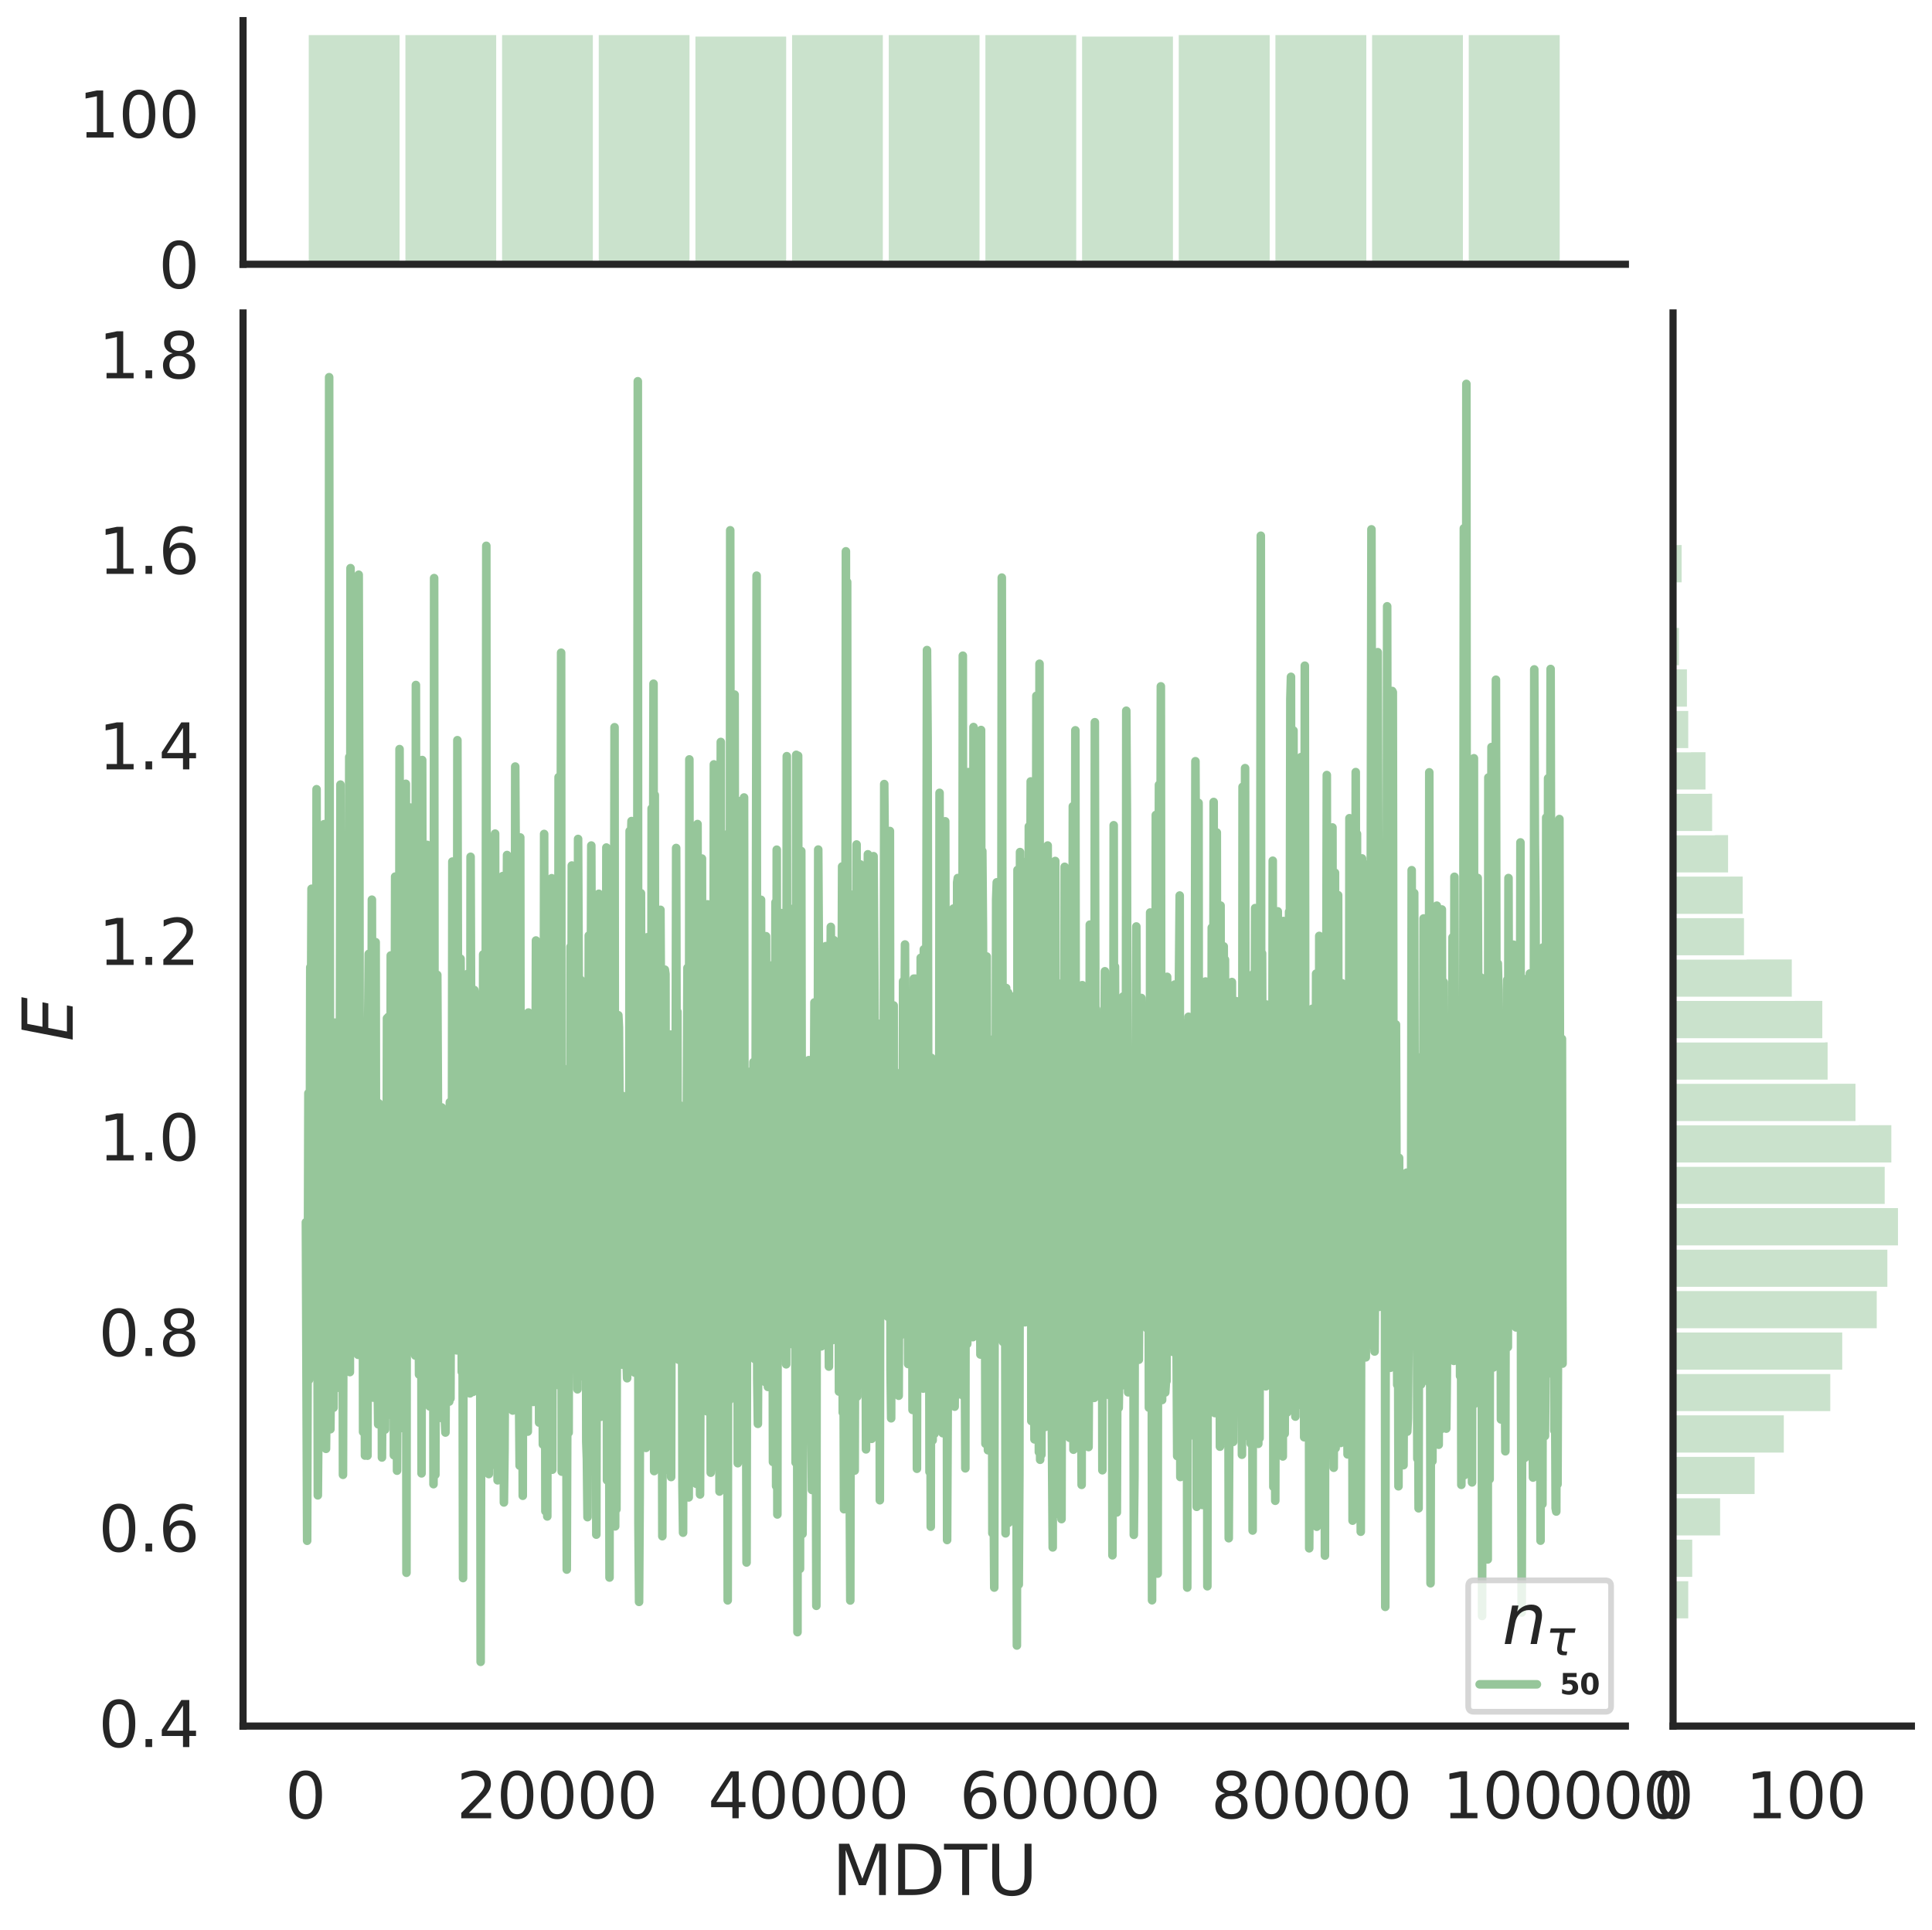 <?xml version="1.0" encoding="utf-8" standalone="no"?>
<!DOCTYPE svg PUBLIC "-//W3C//DTD SVG 1.1//EN"
  "http://www.w3.org/Graphics/SVG/1.1/DTD/svg11.dtd">
<svg height="674.159pt" version="1.1" viewBox="0 0 674.984 674.159" width="674.984pt" xmlns="http://www.w3.org/2000/svg" xmlns:xlink="http://www.w3.org/1999/xlink">
 <defs>
  <style type="text/css">*{stroke-linecap:butt;stroke-linejoin:round;}</style>
 </defs>
 <g id="figure_1">
  <g id="patch_1">
   <path d="M 0 674.159 
L 674.984 674.159 
L 674.984 0 
L 0 0 
z
" style="fill:#ffffff;"/>
  </g>
  <g id="axes_1">
   <g id="patch_2">
    <path d="M 84.914 602.94 
L 567.864 602.94 
L 567.864 109.327 
L 84.914 109.327 
z
" style="fill:none;"/>
   </g>
   <g id="matplotlib.axis_1">
    <g id="xtick_1">
     <g id="text_1">
      <!-- 0 -->
      <g style="fill:#262626;" transform="translate(99.648 635.157)scale(0.22 -0.22)">
       <defs>
        <path d="M 2034 4250 
Q 1547 4250 1301 3770 
Q 1056 3291 1056 2328 
Q 1056 1369 1301 889 
Q 1547 409 2034 409 
Q 2525 409 2770 889 
Q 3016 1369 3016 2328 
Q 3016 3291 2770 3770 
Q 2525 4250 2034 4250 
z
M 2034 4750 
Q 2819 4750 3233 4129 
Q 3647 3509 3647 2328 
Q 3647 1150 3233 529 
Q 2819 -91 2034 -91 
Q 1250 -91 836 529 
Q 422 1150 422 2328 
Q 422 3509 836 4129 
Q 1250 4750 2034 4750 
z
" id="DejaVuSans-30" transform="scale(0.016)"/>
       </defs>
       <use xlink:href="#DejaVuSans-30"/>
      </g>
     </g>
    </g>
    <g id="xtick_2">
     <g id="text_2">
      <!-- 20000 -->
      <g style="fill:#262626;" transform="translate(159.506 635.157)scale(0.22 -0.22)">
       <defs>
        <path d="M 1228 531 
L 3431 531 
L 3431 0 
L 469 0 
L 469 531 
Q 828 903 1448 1529 
Q 2069 2156 2228 2338 
Q 2531 2678 2651 2914 
Q 2772 3150 2772 3378 
Q 2772 3750 2511 3984 
Q 2250 4219 1831 4219 
Q 1534 4219 1204 4116 
Q 875 4013 500 3803 
L 500 4441 
Q 881 4594 1212 4672 
Q 1544 4750 1819 4750 
Q 2544 4750 2975 4387 
Q 3406 4025 3406 3419 
Q 3406 3131 3298 2873 
Q 3191 2616 2906 2266 
Q 2828 2175 2409 1742 
Q 1991 1309 1228 531 
z
" id="DejaVuSans-32" transform="scale(0.016)"/>
       </defs>
       <use xlink:href="#DejaVuSans-32"/>
       <use x="63.623" xlink:href="#DejaVuSans-30"/>
       <use x="127.246" xlink:href="#DejaVuSans-30"/>
       <use x="190.869" xlink:href="#DejaVuSans-30"/>
       <use x="254.492" xlink:href="#DejaVuSans-30"/>
      </g>
     </g>
    </g>
    <g id="xtick_3">
     <g id="text_3">
      <!-- 40000 -->
      <g style="fill:#262626;" transform="translate(247.359 635.157)scale(0.22 -0.22)">
       <defs>
        <path d="M 2419 4116 
L 825 1625 
L 2419 1625 
L 2419 4116 
z
M 2253 4666 
L 3047 4666 
L 3047 1625 
L 3713 1625 
L 3713 1100 
L 3047 1100 
L 3047 0 
L 2419 0 
L 2419 1100 
L 313 1100 
L 313 1709 
L 2253 4666 
z
" id="DejaVuSans-34" transform="scale(0.016)"/>
       </defs>
       <use xlink:href="#DejaVuSans-34"/>
       <use x="63.623" xlink:href="#DejaVuSans-30"/>
       <use x="127.246" xlink:href="#DejaVuSans-30"/>
       <use x="190.869" xlink:href="#DejaVuSans-30"/>
       <use x="254.492" xlink:href="#DejaVuSans-30"/>
      </g>
     </g>
    </g>
    <g id="xtick_4">
     <g id="text_4">
      <!-- 60000 -->
      <g style="fill:#262626;" transform="translate(335.212 635.157)scale(0.22 -0.22)">
       <defs>
        <path d="M 2113 2584 
Q 1688 2584 1439 2293 
Q 1191 2003 1191 1497 
Q 1191 994 1439 701 
Q 1688 409 2113 409 
Q 2538 409 2786 701 
Q 3034 994 3034 1497 
Q 3034 2003 2786 2293 
Q 2538 2584 2113 2584 
z
M 3366 4563 
L 3366 3988 
Q 3128 4100 2886 4159 
Q 2644 4219 2406 4219 
Q 1781 4219 1451 3797 
Q 1122 3375 1075 2522 
Q 1259 2794 1537 2939 
Q 1816 3084 2150 3084 
Q 2853 3084 3261 2657 
Q 3669 2231 3669 1497 
Q 3669 778 3244 343 
Q 2819 -91 2113 -91 
Q 1303 -91 875 529 
Q 447 1150 447 2328 
Q 447 3434 972 4092 
Q 1497 4750 2381 4750 
Q 2619 4750 2861 4703 
Q 3103 4656 3366 4563 
z
" id="DejaVuSans-36" transform="scale(0.016)"/>
       </defs>
       <use xlink:href="#DejaVuSans-36"/>
       <use x="63.623" xlink:href="#DejaVuSans-30"/>
       <use x="127.246" xlink:href="#DejaVuSans-30"/>
       <use x="190.869" xlink:href="#DejaVuSans-30"/>
       <use x="254.492" xlink:href="#DejaVuSans-30"/>
      </g>
     </g>
    </g>
    <g id="xtick_5">
     <g id="text_5">
      <!-- 80000 -->
      <g style="fill:#262626;" transform="translate(423.065 635.157)scale(0.22 -0.22)">
       <defs>
        <path d="M 2034 2216 
Q 1584 2216 1326 1975 
Q 1069 1734 1069 1313 
Q 1069 891 1326 650 
Q 1584 409 2034 409 
Q 2484 409 2743 651 
Q 3003 894 3003 1313 
Q 3003 1734 2745 1975 
Q 2488 2216 2034 2216 
z
M 1403 2484 
Q 997 2584 770 2862 
Q 544 3141 544 3541 
Q 544 4100 942 4425 
Q 1341 4750 2034 4750 
Q 2731 4750 3128 4425 
Q 3525 4100 3525 3541 
Q 3525 3141 3298 2862 
Q 3072 2584 2669 2484 
Q 3125 2378 3379 2068 
Q 3634 1759 3634 1313 
Q 3634 634 3220 271 
Q 2806 -91 2034 -91 
Q 1263 -91 848 271 
Q 434 634 434 1313 
Q 434 1759 690 2068 
Q 947 2378 1403 2484 
z
M 1172 3481 
Q 1172 3119 1398 2916 
Q 1625 2713 2034 2713 
Q 2441 2713 2670 2916 
Q 2900 3119 2900 3481 
Q 2900 3844 2670 4047 
Q 2441 4250 2034 4250 
Q 1625 4250 1398 4047 
Q 1172 3844 1172 3481 
z
" id="DejaVuSans-38" transform="scale(0.016)"/>
       </defs>
       <use xlink:href="#DejaVuSans-38"/>
       <use x="63.623" xlink:href="#DejaVuSans-30"/>
       <use x="127.246" xlink:href="#DejaVuSans-30"/>
       <use x="190.869" xlink:href="#DejaVuSans-30"/>
       <use x="254.492" xlink:href="#DejaVuSans-30"/>
      </g>
     </g>
    </g>
    <g id="xtick_6">
     <g id="text_6">
      <!-- 100000 -->
      <g style="fill:#262626;" transform="translate(503.919 635.157)scale(0.22 -0.22)">
       <defs>
        <path d="M 794 531 
L 1825 531 
L 1825 4091 
L 703 3866 
L 703 4441 
L 1819 4666 
L 2450 4666 
L 2450 531 
L 3481 531 
L 3481 0 
L 794 0 
L 794 531 
z
" id="DejaVuSans-31" transform="scale(0.016)"/>
       </defs>
       <use xlink:href="#DejaVuSans-31"/>
       <use x="63.623" xlink:href="#DejaVuSans-30"/>
       <use x="127.246" xlink:href="#DejaVuSans-30"/>
       <use x="190.869" xlink:href="#DejaVuSans-30"/>
       <use x="254.492" xlink:href="#DejaVuSans-30"/>
       <use x="318.115" xlink:href="#DejaVuSans-30"/>
      </g>
     </g>
    </g>
    <g id="text_7">
     <!-- MDTU -->
     <g style="fill:#262626;" transform="translate(290.683 661.968)scale(0.24 -0.24)">
      <defs>
       <path d="M 628 4666 
L 1569 4666 
L 2759 1491 
L 3956 4666 
L 4897 4666 
L 4897 0 
L 4281 0 
L 4281 4097 
L 3078 897 
L 2444 897 
L 1241 4097 
L 1241 0 
L 628 0 
L 628 4666 
z
" id="DejaVuSans-4d" transform="scale(0.016)"/>
       <path d="M 1259 4147 
L 1259 519 
L 2022 519 
Q 2988 519 3436 956 
Q 3884 1394 3884 2338 
Q 3884 3275 3436 3711 
Q 2988 4147 2022 4147 
L 1259 4147 
z
M 628 4666 
L 1925 4666 
Q 3281 4666 3915 4102 
Q 4550 3538 4550 2338 
Q 4550 1131 3912 565 
Q 3275 0 1925 0 
L 628 0 
L 628 4666 
z
" id="DejaVuSans-44" transform="scale(0.016)"/>
       <path d="M -19 4666 
L 3928 4666 
L 3928 4134 
L 2272 4134 
L 2272 0 
L 1638 0 
L 1638 4134 
L -19 4134 
L -19 4666 
z
" id="DejaVuSans-54" transform="scale(0.016)"/>
       <path d="M 556 4666 
L 1191 4666 
L 1191 1831 
Q 1191 1081 1462 751 
Q 1734 422 2344 422 
Q 2950 422 3222 751 
Q 3494 1081 3494 1831 
L 3494 4666 
L 4128 4666 
L 4128 1753 
Q 4128 841 3676 375 
Q 3225 -91 2344 -91 
Q 1459 -91 1007 375 
Q 556 841 556 1753 
L 556 4666 
z
" id="DejaVuSans-55" transform="scale(0.016)"/>
      </defs>
      <use xlink:href="#DejaVuSans-4d"/>
      <use x="86.279" xlink:href="#DejaVuSans-44"/>
      <use x="163.281" xlink:href="#DejaVuSans-54"/>
      <use x="224.365" xlink:href="#DejaVuSans-55"/>
     </g>
    </g>
   </g>
   <g id="matplotlib.axis_2">
    <g id="ytick_1">
     <g id="text_8">
      <!-- 0.4 -->
      <g style="fill:#262626;" transform="translate(34.428 610.269)scale(0.22 -0.22)">
       <defs>
        <path d="M 684 794 
L 1344 794 
L 1344 0 
L 684 0 
L 684 794 
z
" id="DejaVuSans-2e" transform="scale(0.016)"/>
       </defs>
       <use xlink:href="#DejaVuSans-30"/>
       <use x="63.623" xlink:href="#DejaVuSans-2e"/>
       <use x="95.41" xlink:href="#DejaVuSans-34"/>
      </g>
     </g>
    </g>
    <g id="ytick_2">
     <g id="text_9">
      <!-- 0.6 -->
      <g style="fill:#262626;" transform="translate(34.428 541.966)scale(0.22 -0.22)">
       <use xlink:href="#DejaVuSans-30"/>
       <use x="63.623" xlink:href="#DejaVuSans-2e"/>
       <use x="95.41" xlink:href="#DejaVuSans-36"/>
      </g>
     </g>
    </g>
    <g id="ytick_3">
     <g id="text_10">
      <!-- 0.8 -->
      <g style="fill:#262626;" transform="translate(34.428 473.664)scale(0.22 -0.22)">
       <use xlink:href="#DejaVuSans-30"/>
       <use x="63.623" xlink:href="#DejaVuSans-2e"/>
       <use x="95.41" xlink:href="#DejaVuSans-38"/>
      </g>
     </g>
    </g>
    <g id="ytick_4">
     <g id="text_11">
      <!-- 1.0 -->
      <g style="fill:#262626;" transform="translate(34.428 405.361)scale(0.22 -0.22)">
       <use xlink:href="#DejaVuSans-31"/>
       <use x="63.623" xlink:href="#DejaVuSans-2e"/>
       <use x="95.41" xlink:href="#DejaVuSans-30"/>
      </g>
     </g>
    </g>
    <g id="ytick_5">
     <g id="text_12">
      <!-- 1.2 -->
      <g style="fill:#262626;" transform="translate(34.428 337.059)scale(0.22 -0.22)">
       <use xlink:href="#DejaVuSans-31"/>
       <use x="63.623" xlink:href="#DejaVuSans-2e"/>
       <use x="95.41" xlink:href="#DejaVuSans-32"/>
      </g>
     </g>
    </g>
    <g id="ytick_6">
     <g id="text_13">
      <!-- 1.4 -->
      <g style="fill:#262626;" transform="translate(34.428 268.756)scale(0.22 -0.22)">
       <use xlink:href="#DejaVuSans-31"/>
       <use x="63.623" xlink:href="#DejaVuSans-2e"/>
       <use x="95.41" xlink:href="#DejaVuSans-34"/>
      </g>
     </g>
    </g>
    <g id="ytick_7">
     <g id="text_14">
      <!-- 1.6 -->
      <g style="fill:#262626;" transform="translate(34.428 200.454)scale(0.22 -0.22)">
       <use xlink:href="#DejaVuSans-31"/>
       <use x="63.623" xlink:href="#DejaVuSans-2e"/>
       <use x="95.41" xlink:href="#DejaVuSans-36"/>
      </g>
     </g>
    </g>
    <g id="ytick_8">
     <g id="text_15">
      <!-- 1.8 -->
      <g style="fill:#262626;" transform="translate(34.428 132.151)scale(0.22 -0.22)">
       <use xlink:href="#DejaVuSans-31"/>
       <use x="63.623" xlink:href="#DejaVuSans-2e"/>
       <use x="95.41" xlink:href="#DejaVuSans-38"/>
      </g>
     </g>
    </g>
    <g id="text_16">
     <!-- $E$ -->
     <g style="fill:#262626;" transform="translate(25.436 363.813)rotate(-90)scale(0.24 -0.24)">
      <defs>
       <path d="M 1081 4666 
L 4031 4666 
L 3928 4134 
L 1606 4134 
L 1338 2753 
L 3566 2753 
L 3463 2222 
L 1234 2222 
L 909 531 
L 3284 531 
L 3181 0 
L 172 0 
L 1081 4666 
z
" id="DejaVuSans-Oblique-45" transform="scale(0.016)"/>
      </defs>
      <use transform="translate(0 0.094)" xlink:href="#DejaVuSans-Oblique-45"/>
     </g>
    </g>
   </g>
   <g id="line2d_1">
    <path clip-path="url(#p23fb55fbff)" d="M 106.867 426.941 
L 107.306 538.208 
L 107.745 381.863 
L 107.965 482.028 
L 108.184 432.066 
L 108.404 337.877 
L 108.624 359.004 
L 108.843 310.46 
L 109.063 407.095 
L 109.283 415.088 
L 109.502 375.955 
L 109.722 364.097 
L 110.381 453.35 
L 110.6 275.688 
L 111.04 522.345 
L 111.699 444.901 
L 111.918 461.752 
L 112.138 403.752 
L 112.357 412.74 
L 112.577 300.812 
L 112.797 431.434 
L 113.016 390.761 
L 113.236 287.892 
L 113.456 377.2 
L 113.675 334.819 
L 113.895 506.101 
L 114.334 463.449 
L 114.554 406.229 
L 114.773 456.522 
L 114.993 131.764 
L 115.432 499.25 
L 115.652 472.015 
L 115.872 417.523 
L 116.091 404.101 
L 116.311 422.055 
L 116.53 491.738 
L 116.97 357.224 
L 117.189 461.831 
L 117.409 409.596 
L 117.629 442.492 
L 117.848 441.802 
L 118.068 365.916 
L 118.507 484.783 
L 118.946 274.07 
L 119.166 466.056 
L 119.386 399.856 
L 119.605 399.604 
L 119.825 515.173 
L 120.045 435.366 
L 120.264 455.736 
L 120.484 451.683 
L 120.703 343.82 
L 120.923 350.184 
L 121.143 434.835 
L 121.362 369.155 
L 121.582 478.17 
L 122.021 264.438 
L 122.241 479.287 
L 122.461 198.458 
L 122.68 425.849 
L 122.9 416.626 
L 123.119 379.894 
L 123.339 398.932 
L 123.559 384.712 
L 123.778 414.036 
L 123.998 308.305 
L 124.437 432.409 
L 124.657 286.403 
L 124.876 461.155 
L 125.096 473.255 
L 125.316 200.756 
L 125.535 282.203 
L 125.755 435.364 
L 125.975 452.262 
L 126.194 450.767 
L 126.634 371.134 
L 126.853 500.193 
L 127.073 494.805 
L 127.292 417.447 
L 127.512 508.448 
L 127.732 498.812 
L 127.951 431.019 
L 128.171 446.677 
L 128.391 508.482 
L 128.61 359.287 
L 128.83 333.205 
L 129.049 453.34 
L 129.269 334.527 
L 129.708 398.096 
L 129.928 314.273 
L 130.148 443.488 
L 130.367 488.204 
L 130.587 396.053 
L 130.807 382.922 
L 131.026 439.189 
L 131.246 329.11 
L 131.465 479.019 
L 131.685 412.791 
L 131.905 479.278 
L 132.124 497.521 
L 132.344 385.4 
L 132.564 474.101 
L 132.783 386.329 
L 133.003 399.326 
L 133.222 403.181 
L 133.442 509.126 
L 133.662 470.941 
L 133.881 412.012 
L 134.101 475.047 
L 134.321 445.162 
L 134.54 499.375 
L 134.76 426.128 
L 134.98 464.401 
L 135.199 355.704 
L 135.419 355.935 
L 135.638 355.242 
L 136.078 486.705 
L 136.297 494.176 
L 136.517 333.759 
L 136.956 418.904 
L 137.396 361.29 
L 137.615 508.353 
L 138.054 306.213 
L 138.274 379.976 
L 138.494 334.597 
L 138.713 513.728 
L 138.933 465.489 
L 139.153 385.877 
L 139.372 463.046 
L 139.592 261.671 
L 140.031 498.87 
L 140.251 427.683 
L 140.47 407.91 
L 140.69 474.832 
L 140.91 389.655 
L 141.129 418.295 
L 141.349 381.776 
L 141.569 489.27 
L 141.788 273.799 
L 142.008 549.387 
L 142.227 311.753 
L 142.447 439.37 
L 142.667 308.396 
L 142.886 431.814 
L 143.326 282.091 
L 143.545 363.967 
L 143.765 367.316 
L 143.984 359.145 
L 144.204 422.811 
L 144.424 400.958 
L 144.643 457.035 
L 144.863 456.945 
L 145.083 473.508 
L 145.302 239.28 
L 145.522 433.728 
L 145.742 344.173 
L 145.961 304.443 
L 146.181 427.998 
L 146.4 480.134 
L 146.62 471.766 
L 146.84 436.288 
L 147.059 314.471 
L 147.279 514.669 
L 147.499 265.49 
L 147.718 423.853 
L 147.938 388.944 
L 148.157 325.222 
L 148.377 368.322 
L 148.597 441.816 
L 148.816 442.59 
L 149.036 456.194 
L 149.256 295.125 
L 149.475 317.649 
L 149.695 437.763 
L 149.915 407.512 
L 150.134 491.302 
L 150.573 358.111 
L 150.793 322.604 
L 151.013 385.359 
L 151.232 373.84 
L 151.452 518.441 
L 151.672 201.937 
L 151.891 464.857 
L 152.111 515.146 
L 152.331 411.308 
L 152.55 398.386 
L 152.77 340.537 
L 153.429 471.528 
L 153.648 402.105 
L 154.088 495.306 
L 154.307 386.824 
L 154.527 414.548 
L 154.746 402.744 
L 154.966 402.45 
L 155.186 427.084 
L 155.405 495.508 
L 155.625 500.401 
L 155.845 472.04 
L 156.064 405.859 
L 156.284 460.553 
L 156.504 486.985 
L 156.723 447.379 
L 156.943 489.599 
L 157.162 385.002 
L 157.382 488.51 
L 157.602 412.37 
L 157.821 461.05 
L 158.041 300.961 
L 158.261 322.213 
L 158.48 424.087 
L 158.7 433.767 
L 158.919 413.795 
L 159.139 435.795 
L 159.359 361.857 
L 159.578 471.702 
L 159.798 258.559 
L 160.237 465.785 
L 160.457 378.775 
L 160.677 450.078 
L 160.896 334.886 
L 161.116 362.35 
L 161.335 479.212 
L 161.555 435.019 
L 161.775 551.24 
L 161.994 424.602 
L 162.214 398.016 
L 162.434 418.794 
L 162.653 376.88 
L 162.873 427.678 
L 163.092 393.241 
L 163.312 340.229 
L 163.532 408.239 
L 163.751 372.71 
L 164.191 486.73 
L 164.41 299.29 
L 164.85 429.277 
L 165.069 377.387 
L 165.289 486.186 
L 165.508 431.272 
L 165.728 345.824 
L 165.948 347.732 
L 166.167 462.24 
L 166.387 477.946 
L 166.607 468.184 
L 166.826 418.194 
L 167.046 471.046 
L 167.266 352.928 
L 167.485 440.515 
L 167.705 411.354 
L 167.924 580.503 
L 168.144 480.255 
L 168.364 490.811 
L 168.583 452.515 
L 168.803 333.4 
L 169.023 459.395 
L 169.242 397.426 
L 169.462 429.456 
L 169.681 362.601 
L 169.901 190.662 
L 170.121 465.578 
L 170.34 400.714 
L 170.56 493.66 
L 170.78 514.914 
L 170.999 345.982 
L 171.219 352.056 
L 171.439 511.925 
L 171.658 486.581 
L 171.878 376.523 
L 172.317 501.949 
L 172.537 383.227 
L 172.756 395.853 
L 172.976 291.199 
L 173.196 503.819 
L 173.415 314.233 
L 173.635 380.132 
L 173.854 517.097 
L 174.074 370.287 
L 174.513 490.379 
L 174.733 424.115 
L 175.172 386.321 
L 175.392 315.764 
L 175.612 306.031 
L 176.051 524.835 
L 176.27 506.556 
L 176.49 464.144 
L 176.71 461.67 
L 176.929 346.481 
L 177.149 298.671 
L 177.369 436.214 
L 177.588 355.386 
L 177.808 371.736 
L 178.247 458.567 
L 178.686 485.797 
L 178.906 478.853 
L 179.126 492.724 
L 179.345 385.375 
L 179.565 488.517 
L 179.785 461.497 
L 180.004 267.767 
L 180.224 308.144 
L 180.443 324.793 
L 180.663 481.457 
L 180.883 451.505 
L 181.102 327.532 
L 181.322 486.387 
L 181.542 511.957 
L 181.761 292.531 
L 181.981 471.844 
L 182.2 458.711 
L 182.42 462.013 
L 182.64 522.493 
L 182.859 356.708 
L 183.079 441.375 
L 183.299 482.576 
L 183.518 377.411 
L 183.738 414.123 
L 183.958 364.306 
L 184.397 500.077 
L 184.616 353.688 
L 185.056 387.651 
L 185.275 481.614 
L 185.495 386.65 
L 185.715 489.236 
L 185.934 401.421 
L 186.374 489.707 
L 186.593 486.476 
L 186.813 373.077 
L 187.032 399.943 
L 187.252 328.53 
L 187.472 384.494 
L 187.691 400.65 
L 187.911 456.415 
L 188.131 358.126 
L 188.35 496.924 
L 188.789 377.46 
L 189.009 390.644 
L 189.229 447.718 
L 189.448 460.864 
L 189.668 504.564 
L 189.888 435.754 
L 190.107 291.313 
L 190.547 527.88 
L 190.766 417.376 
L 190.986 447.934 
L 191.205 529.71 
L 191.425 393.938 
L 191.645 403.883 
L 191.864 464.03 
L 192.084 359.497 
L 192.304 505.121 
L 192.743 306.775 
L 192.962 513.386 
L 193.182 356.151 
L 193.402 470.156 
L 193.621 373.723 
L 193.841 467.15 
L 194.061 431.54 
L 194.28 439.776 
L 194.5 457.878 
L 194.72 413.006 
L 194.939 483.802 
L 195.159 271.455 
L 195.378 414.206 
L 195.598 443.386 
L 196.037 228.003 
L 196.257 514.065 
L 196.477 379.369 
L 196.696 426.913 
L 196.916 405.716 
L 197.135 462.2 
L 197.355 446.599 
L 197.575 481.345 
L 197.794 467.334 
L 198.014 548.277 
L 198.234 483.125 
L 198.673 500.447 
L 198.893 372.967 
L 199.112 465.242 
L 199.332 330.69 
L 199.551 424.785 
L 199.771 302.341 
L 200.21 445.17 
L 200.43 455.302 
L 200.65 348.916 
L 200.869 388.985 
L 201.089 319.837 
L 201.309 458.471 
L 201.528 452.096 
L 201.748 485.307 
L 201.967 293.057 
L 202.187 340.595 
L 202.407 469.574 
L 202.626 480.852 
L 202.846 342.262 
L 203.066 428.252 
L 203.285 400.835 
L 203.505 348.243 
L 203.724 396.769 
L 203.944 371.811 
L 204.164 380.139 
L 204.383 447.981 
L 204.603 360.042 
L 204.823 503.488 
L 205.042 509.693 
L 205.262 529.964 
L 205.701 326.799 
L 205.921 405.956 
L 206.14 422.169 
L 206.58 295.356 
L 207.019 436.544 
L 207.239 489.524 
L 207.678 423.536 
L 207.897 435.639 
L 208.117 427.07 
L 208.337 536.068 
L 208.776 331.883 
L 208.996 480.602 
L 209.215 312.204 
L 209.435 468.248 
L 209.655 439.564 
L 209.874 494.901 
L 210.094 332.284 
L 210.313 471.847 
L 210.533 367.769 
L 210.753 349.244 
L 210.972 404.289 
L 211.192 493.131 
L 211.412 479.062 
L 211.631 427.888 
L 211.851 296.058 
L 212.07 517.073 
L 212.29 328.188 
L 212.51 409.569 
L 212.729 429.939 
L 212.949 551.06 
L 213.169 310.145 
L 213.388 382.437 
L 213.608 350.566 
L 213.828 339.613 
L 214.047 502.416 
L 214.267 372.271 
L 214.486 377.623 
L 214.706 254.028 
L 214.926 533.184 
L 215.145 371.037 
L 215.365 527.24 
L 215.585 430.126 
L 215.804 456.626 
L 216.024 354.625 
L 216.243 358.921 
L 216.683 413.88 
L 216.902 394.002 
L 217.122 407.779 
L 217.342 476.686 
L 217.561 382.833 
L 217.781 449.066 
L 218.001 410.915 
L 218.44 467.09 
L 218.659 430.417 
L 218.879 474.968 
L 219.099 481.442 
L 219.318 414.046 
L 219.758 467.386 
L 219.977 290.28 
L 220.197 435.972 
L 220.417 293.821 
L 220.636 286.811 
L 220.856 314.71 
L 221.295 385.845 
L 221.515 422.88 
L 221.734 479.473 
L 222.174 372.54 
L 222.393 350.27 
L 222.613 359.219 
L 222.832 133.174 
L 223.052 532.195 
L 223.272 559.561 
L 223.491 523.284 
L 223.711 450.25 
L 223.931 312.008 
L 224.15 408.712 
L 224.37 373.732 
L 224.809 443.44 
L 225.029 369.717 
L 225.248 390.757 
L 225.468 333.892 
L 225.688 505.763 
L 225.907 456.252 
L 226.127 327.399 
L 226.347 456.047 
L 226.566 355.437 
L 226.786 422.613 
L 227.005 431.326 
L 227.225 450.311 
L 227.445 480.171 
L 227.664 282.409 
L 227.884 343.815 
L 228.104 341.742 
L 228.323 238.828 
L 228.543 513.874 
L 228.763 277.704 
L 228.982 488.57 
L 229.202 367.417 
L 229.421 338.839 
L 229.641 471.73 
L 229.861 479.821 
L 230.08 396.957 
L 230.3 384.576 
L 230.52 402.492 
L 230.739 317.813 
L 230.959 358.426 
L 231.398 536.615 
L 231.618 425.419 
L 231.837 513.926 
L 232.057 467.803 
L 232.277 338.712 
L 232.496 340.278 
L 232.716 475.225 
L 232.936 373.312 
L 233.375 406.143 
L 233.594 452.453 
L 233.814 406.184 
L 234.034 410.349 
L 234.253 361.391 
L 234.473 515.948 
L 234.693 402.01 
L 234.912 449.512 
L 235.132 467.998 
L 235.352 473.627 
L 235.791 378.429 
L 236.01 405.867 
L 236.23 296.219 
L 236.45 397.17 
L 236.669 353.41 
L 236.889 471.417 
L 237.109 474.985 
L 237.328 385.942 
L 237.548 401.243 
L 237.767 407.558 
L 237.987 462.952 
L 238.207 422.308 
L 238.426 519.164 
L 238.646 535.389 
L 238.866 431.32 
L 239.305 399.649 
L 239.525 415.638 
L 239.744 494.779 
L 239.964 386.495 
L 240.183 338.08 
L 240.623 523.065 
L 240.842 265.271 
L 241.062 389.401 
L 241.282 413.933 
L 241.501 367.115 
L 241.721 370.622 
L 241.94 417.678 
L 242.16 367.518 
L 242.38 421.384 
L 242.599 334.183 
L 242.819 453.177 
L 243.039 392.133 
L 243.258 518.318 
L 243.698 287.847 
L 243.917 434.441 
L 244.137 350.33 
L 244.576 522.03 
L 245.235 299.902 
L 245.455 456.126 
L 245.674 489.048 
L 245.894 347.872 
L 246.553 490.42 
L 246.772 468.354 
L 246.992 492.993 
L 247.212 315.884 
L 247.431 388.411 
L 247.651 336.379 
L 247.871 345.172 
L 248.31 514.434 
L 248.529 510.289 
L 248.749 329.077 
L 248.969 469.952 
L 249.188 449.988 
L 249.408 267.011 
L 250.067 382.923 
L 250.287 385.077 
L 250.506 406.742 
L 250.726 414.198 
L 250.945 367.322 
L 251.385 521.01 
L 251.824 259.174 
L 252.044 434.721 
L 252.263 488.499 
L 252.483 437.239 
L 252.702 425.454 
L 252.922 500.662 
L 253.142 363.444 
L 253.361 415.305 
L 253.581 395.818 
L 253.801 477.826 
L 254.02 419.376 
L 254.24 559.033 
L 254.679 290.943 
L 254.899 489.033 
L 255.118 185.234 
L 255.338 390.791 
L 255.558 414.24 
L 255.777 395.239 
L 255.997 349.608 
L 256.436 428.245 
L 256.656 242.633 
L 256.875 402.246 
L 257.095 414.807 
L 257.315 442.185 
L 257.534 344.149 
L 257.754 511.119 
L 257.974 323.721 
L 258.193 398.624 
L 258.413 420.603 
L 258.633 279.837 
L 258.852 442.108 
L 259.072 357.689 
L 259.291 461.333 
L 259.511 461.189 
L 259.731 458.321 
L 259.95 278.57 
L 260.17 458.594 
L 260.39 409.945 
L 260.609 463.188 
L 260.829 545.804 
L 261.048 427.642 
L 261.268 377.872 
L 261.488 395.961 
L 261.707 431.7 
L 261.927 392.536 
L 262.147 374.346 
L 262.366 436.873 
L 262.586 438.015 
L 262.806 402.279 
L 263.025 439.209 
L 263.245 370.987 
L 263.464 378.608 
L 263.684 474.766 
L 263.904 427.098 
L 264.343 201.086 
L 264.563 481.589 
L 264.782 497.371 
L 265.441 351.718 
L 265.661 416.757 
L 265.88 314.313 
L 266.1 437.148 
L 266.32 359.554 
L 266.539 416.264 
L 266.759 408.665 
L 266.979 475.813 
L 267.198 418.938 
L 267.418 482.805 
L 267.637 327.031 
L 267.857 458.866 
L 268.077 390.203 
L 268.296 484.47 
L 268.516 451.723 
L 268.736 344.469 
L 268.955 342.648 
L 269.175 443.308 
L 269.395 467.416 
L 269.614 386.817 
L 269.834 399.079 
L 270.053 510.687 
L 270.273 336.897 
L 270.493 382.954 
L 270.712 390.64 
L 270.932 315.186 
L 271.152 519.104 
L 271.371 296.808 
L 271.591 529.023 
L 271.81 326.509 
L 272.03 438.216 
L 272.25 463.307 
L 272.469 321.883 
L 272.689 346.137 
L 272.909 318.957 
L 273.128 327.704 
L 273.348 462.109 
L 273.568 404.415 
L 274.007 458.066 
L 274.226 426.86 
L 274.446 445.069 
L 274.666 476.57 
L 274.885 264.147 
L 275.105 440.866 
L 275.325 437.787 
L 275.544 345.975 
L 275.764 343.887 
L 275.983 431.934 
L 276.203 444.905 
L 276.423 410.508 
L 276.642 441.763 
L 276.862 370.829 
L 277.082 469.681 
L 277.301 411.669 
L 277.521 317.168 
L 277.741 386.308 
L 277.96 510.885 
L 278.18 263.672 
L 278.619 570.136 
L 278.839 263.997 
L 279.058 424.537 
L 279.278 409.268 
L 279.498 548.019 
L 279.717 357.013 
L 279.937 297.288 
L 280.376 535.828 
L 280.596 500.598 
L 280.815 383.515 
L 281.035 460.827 
L 281.255 465.992 
L 281.474 410.108 
L 281.694 412.3 
L 281.914 381.515 
L 282.353 475.28 
L 282.572 370.315 
L 282.792 386.76 
L 283.231 483.382 
L 283.451 483.147 
L 283.671 520.469 
L 284.549 350.153 
L 284.769 387.049 
L 285.208 560.934 
L 285.428 373.451 
L 285.647 420.566 
L 285.867 296.764 
L 286.087 332.357 
L 286.306 460.04 
L 286.526 440.432 
L 286.745 403.665 
L 286.965 470.299 
L 287.404 388.076 
L 287.624 371.749 
L 287.844 431.664 
L 288.063 441.392 
L 288.283 430.211 
L 288.503 330.5 
L 288.942 420.519 
L 289.161 440.3 
L 289.381 436.223 
L 289.601 477.368 
L 289.82 357.474 
L 290.04 355.23 
L 290.26 323.77 
L 290.479 376.199 
L 290.699 455.992 
L 290.918 468.107 
L 291.358 328.416 
L 291.577 430.132 
L 291.797 398.108 
L 292.017 413.64 
L 292.236 334.908 
L 292.456 430.84 
L 292.676 450.357 
L 292.895 392.555 
L 293.115 486.093 
L 293.334 341.106 
L 293.554 472.781 
L 294.213 302.677 
L 294.433 493.415 
L 294.652 459.368 
L 294.872 527.187 
L 295.091 414.69 
L 295.311 393.433 
L 295.531 192.582 
L 295.75 415.941 
L 295.97 203.292 
L 296.19 467.638 
L 296.409 510.94 
L 296.629 312.146 
L 296.849 517.351 
L 297.068 559.072 
L 297.288 436.142 
L 297.507 404.316 
L 297.727 418.429 
L 298.166 404.662 
L 298.386 405.487 
L 298.606 513.693 
L 299.265 294.994 
L 299.484 487.857 
L 299.704 354.05 
L 299.923 381.399 
L 300.363 464.721 
L 300.582 301.941 
L 300.802 365.553 
L 301.022 367.511 
L 301.461 477.671 
L 301.68 331.056 
L 301.9 431.386 
L 302.12 397.892 
L 302.339 439.319 
L 302.559 506.282 
L 302.998 350.081 
L 303.218 298.421 
L 303.438 414.948 
L 303.657 332.214 
L 303.877 440.853 
L 304.096 476.031 
L 304.316 475.378 
L 304.536 502.602 
L 304.755 493.32 
L 304.975 314.088 
L 305.195 299.073 
L 306.073 428.352 
L 306.293 380.706 
L 306.512 357.466 
L 306.732 370.966 
L 306.952 482.023 
L 307.171 382.646 
L 307.391 524.054 
L 307.611 365.642 
L 307.83 408.936 
L 308.05 395.993 
L 308.489 410.977 
L 308.709 406.651 
L 308.928 273.881 
L 309.148 300.306 
L 309.368 453.34 
L 309.587 353.008 
L 310.026 449.775 
L 310.246 459.992 
L 310.905 290.284 
L 311.125 478.431 
L 311.344 495.425 
L 311.564 381.858 
L 311.784 428.81 
L 312.003 434.485 
L 312.223 351.221 
L 312.442 482.097 
L 312.662 374.317 
L 312.882 399.198 
L 313.101 406.167 
L 313.321 445.298 
L 313.541 464.146 
L 313.76 426.418 
L 313.98 487.546 
L 314.199 425.44 
L 314.419 456.352 
L 314.639 466.452 
L 314.858 423.796 
L 315.078 455.745 
L 315.298 449.131 
L 315.517 342.78 
L 315.737 409.152 
L 316.176 329.919 
L 316.396 381.973 
L 316.615 366.985 
L 316.835 408.55 
L 317.055 369.857 
L 317.274 476.471 
L 317.494 356.86 
L 317.933 427.721 
L 318.153 385.012 
L 318.373 434.093 
L 318.592 351.831 
L 318.812 492.501 
L 319.031 463.905 
L 319.251 341.855 
L 319.471 383.672 
L 319.69 341.846 
L 319.91 406.247 
L 320.13 348.632 
L 320.349 513.053 
L 320.569 394.819 
L 320.788 436.834 
L 321.008 371.817 
L 321.228 467.771 
L 321.447 474.812 
L 321.667 334.587 
L 322.106 435.331 
L 322.326 396.186 
L 322.546 485.056 
L 322.765 331.615 
L 322.985 406.884 
L 323.204 434.201 
L 323.424 441.105 
L 323.863 227.074 
L 324.083 258.279 
L 324.303 387.49 
L 324.522 380.608 
L 324.742 514.133 
L 324.961 441.477 
L 325.181 533.295 
L 325.401 369.53 
L 325.62 412.987 
L 325.84 503.141 
L 326.06 411.855 
L 326.279 474.592 
L 326.499 500.817 
L 326.719 426.019 
L 326.938 476.815 
L 327.158 459.317 
L 327.377 480.283 
L 327.597 447.774 
L 328.036 485.5 
L 328.256 276.95 
L 328.476 402.798 
L 328.695 388.104 
L 328.915 316.397 
L 329.134 330.854 
L 329.354 500.625 
L 329.574 423.643 
L 329.793 444.894 
L 330.013 292.812 
L 330.233 286.892 
L 330.452 403.703 
L 330.672 376.791 
L 330.892 537.948 
L 331.331 443.8 
L 331.55 425.077 
L 331.77 459.862 
L 331.99 342.457 
L 332.209 388.102 
L 332.429 339.27 
L 332.649 455.146 
L 332.868 417.945 
L 333.088 317.383 
L 333.308 376.926 
L 333.527 491.364 
L 333.747 439.703 
L 333.966 487.657 
L 334.186 481.954 
L 334.406 308.245 
L 334.625 306.711 
L 334.845 419.293 
L 335.065 467.976 
L 335.284 408.714 
L 335.504 383.884 
L 335.723 424.692 
L 335.943 400.611 
L 336.163 441.211 
L 336.382 229.041 
L 336.602 487.637 
L 336.822 342.182 
L 337.041 459.687 
L 337.261 512.911 
L 337.481 336.956 
L 337.92 469.465 
L 338.139 460.335 
L 338.359 269.707 
L 338.579 314.205 
L 338.798 430.293 
L 339.018 411.136 
L 339.238 442.008 
L 339.457 287.866 
L 339.896 467.085 
L 340.116 253.962 
L 340.336 371.295 
L 340.555 350.58 
L 340.775 453.719 
L 340.995 438.534 
L 341.214 330.837 
L 341.434 444.759 
L 341.654 455.054 
L 341.873 414.022 
L 342.093 429.42 
L 342.312 424.964 
L 342.532 473.152 
L 342.752 254.998 
L 342.971 412.996 
L 343.191 297.288 
L 343.411 323.837 
L 343.63 385.101 
L 343.85 343.987 
L 344.289 504.321 
L 344.509 464.677 
L 344.728 334.109 
L 345.168 506.588 
L 345.387 401.8 
L 345.607 407.087 
L 345.827 404.767 
L 346.046 456.468 
L 346.266 447.942 
L 346.485 401.99 
L 346.705 535.555 
L 346.925 452.691 
L 347.144 522.17 
L 347.364 554.56 
L 347.584 362.59 
L 347.803 422.443 
L 348.023 314.201 
L 348.243 308.209 
L 348.462 315.288 
L 348.682 454.364 
L 348.901 457.58 
L 349.121 375.141 
L 349.341 359.937 
L 349.56 449.268 
L 349.78 383.102 
L 350 201.764 
L 350.439 468.754 
L 350.658 398.382 
L 350.878 411.597 
L 351.098 376.722 
L 351.317 535.622 
L 351.537 345.128 
L 351.757 407.631 
L 351.976 354.037 
L 352.196 346.728 
L 352.416 531.907 
L 352.635 393.552 
L 352.855 441.345 
L 353.074 364.788 
L 353.294 429.063 
L 353.514 434.437 
L 353.733 430.145 
L 353.953 348.112 
L 354.173 435.42 
L 354.612 362.797 
L 354.831 386.23 
L 355.271 574.802 
L 355.49 303.878 
L 355.71 478.286 
L 355.93 553.496 
L 356.149 514.289 
L 356.369 297.641 
L 356.589 394.143 
L 356.808 337.127 
L 357.247 439.905 
L 357.467 388.062 
L 357.687 432.222 
L 357.906 400.484 
L 358.126 461.887 
L 358.346 353.007 
L 358.565 411.796 
L 358.785 435.254 
L 359.004 300.65 
L 359.224 438.339 
L 359.444 288.687 
L 359.663 407.664 
L 360.103 272.961 
L 360.322 496.389 
L 360.542 495.132 
L 360.762 408.695 
L 360.981 391.956 
L 361.42 502.793 
L 361.64 429.811 
L 361.86 400.034 
L 362.079 243.06 
L 362.299 447.046 
L 362.519 462.839 
L 362.738 441.654 
L 362.958 507.221 
L 363.177 231.856 
L 363.397 509.915 
L 363.617 436.43 
L 363.836 508.162 
L 364.056 400.337 
L 364.276 355.899 
L 364.495 430.78 
L 364.935 347.152 
L 365.154 498.451 
L 365.374 392.986 
L 365.593 424.804 
L 365.813 480.089 
L 366.033 295.35 
L 366.252 449.212 
L 366.472 339.8 
L 366.692 370.63 
L 366.911 440.223 
L 367.131 377.253 
L 367.351 479.528 
L 367.79 540.534 
L 368.009 328.348 
L 368.229 479.859 
L 368.449 483.336 
L 368.668 300.753 
L 368.888 386.331 
L 369.108 342.959 
L 369.327 346.489 
L 369.547 452.622 
L 369.986 528.941 
L 370.206 507.15 
L 370.425 388.76 
L 370.645 434.802 
L 370.865 530.644 
L 371.084 414.022 
L 371.304 439.448 
L 371.524 391.793 
L 371.743 497.6 
L 371.963 302.789 
L 372.182 402.758 
L 372.402 436.767 
L 372.622 414.13 
L 372.841 375.876 
L 373.061 472.946 
L 373.281 320.177 
L 373.5 385.223 
L 373.72 502.259 
L 373.939 495.416 
L 374.159 415.176 
L 374.379 386.922 
L 374.598 419.487 
L 374.818 281.651 
L 375.038 506.393 
L 375.257 357.206 
L 375.477 420.098 
L 375.697 255.111 
L 375.916 447.992 
L 376.136 390.236 
L 376.355 477.588 
L 376.795 403.513 
L 377.014 437.771 
L 377.234 381.664 
L 377.673 473.813 
L 377.893 518.68 
L 378.112 344.125 
L 378.332 376.345 
L 378.552 439.893 
L 378.771 351.978 
L 378.991 419.162 
L 379.211 431.853 
L 379.43 359.197 
L 379.65 461.625 
L 379.87 472.665 
L 380.089 439.67 
L 380.309 505.475 
L 380.528 466.487 
L 380.748 322.991 
L 380.968 401.947 
L 381.187 402.741 
L 381.407 384.022 
L 381.627 407.269 
L 381.846 378.176 
L 382.286 488.301 
L 382.505 252.283 
L 382.725 381.196 
L 382.944 352.476 
L 383.164 457.501 
L 383.384 452.285 
L 383.603 404.387 
L 383.823 458.335 
L 384.043 450.086 
L 384.262 429.476 
L 384.482 457.27 
L 384.701 365.569 
L 384.921 407.902 
L 385.141 513.578 
L 385.36 406.143 
L 385.58 378.303 
L 385.8 382.102 
L 386.019 339.277 
L 386.239 357.891 
L 386.459 460.76 
L 386.678 419.706 
L 386.898 450.268 
L 387.117 399.803 
L 387.557 487.357 
L 387.996 365.555 
L 388.216 486.589 
L 388.435 439.853 
L 388.655 543.286 
L 388.874 479.66 
L 389.094 288.267 
L 389.314 468.571 
L 389.533 337.647 
L 389.973 461.88 
L 390.192 528.313 
L 390.412 466.304 
L 390.632 369.507 
L 390.851 491.783 
L 391.071 477.055 
L 391.29 360.617 
L 391.51 416.528 
L 391.73 352.589 
L 391.949 483.962 
L 392.389 348.081 
L 392.608 454.513 
L 392.828 385.738 
L 393.047 457.116 
L 393.267 480.117 
L 393.487 248.266 
L 393.706 283.522 
L 393.926 427.273 
L 394.146 486.358 
L 394.365 384.077 
L 394.805 441.452 
L 395.024 395.928 
L 395.463 459.117 
L 395.683 394.005 
L 395.903 407.914 
L 396.122 536.14 
L 396.342 515.825 
L 396.562 396.344 
L 396.781 377.745 
L 397.001 323.63 
L 397.221 392.871 
L 397.44 362.491 
L 397.879 474.973 
L 398.099 433.269 
L 398.319 431.341 
L 398.538 415.242 
L 398.758 348.611 
L 398.978 356.817 
L 399.197 357.481 
L 399.417 414.159 
L 399.636 438.893 
L 399.856 444.503 
L 400.076 385.753 
L 400.295 370.202 
L 400.515 407.406 
L 400.735 464.014 
L 400.954 371.492 
L 401.174 358.019 
L 401.394 491.716 
L 401.613 490.867 
L 401.833 318.752 
L 402.052 454.701 
L 402.272 359.827 
L 402.492 558.993 
L 402.711 384.004 
L 402.931 449.812 
L 403.151 469.998 
L 403.37 425.861 
L 403.59 482.138 
L 403.809 284.677 
L 404.249 430.779 
L 404.468 549.69 
L 404.688 357.113 
L 404.908 274.141 
L 405.127 394.398 
L 405.347 349.114 
L 405.567 239.748 
L 405.786 447.925 
L 406.006 489.05 
L 406.225 424.661 
L 406.445 424.781 
L 406.665 431.659 
L 406.884 484.658 
L 407.104 486.405 
L 407.324 482.896 
L 407.543 482.451 
L 407.763 341.218 
L 407.982 402.005 
L 408.202 350.104 
L 408.422 400.809 
L 408.641 362.739 
L 408.861 458.957 
L 409.081 431.665 
L 409.3 446.299 
L 409.52 382.717 
L 409.74 472.23 
L 409.959 469.955 
L 410.179 369.531 
L 410.398 343.912 
L 410.618 404.711 
L 410.838 428.723 
L 411.277 508.618 
L 411.497 471.588 
L 411.716 362.156 
L 412.155 312.821 
L 412.375 515.948 
L 412.595 377.371 
L 412.814 455.951 
L 413.254 464.098 
L 413.473 438.278 
L 413.693 357.493 
L 413.913 449.85 
L 414.132 382.3 
L 414.352 443.734 
L 414.571 413.63 
L 414.791 554.561 
L 415.011 415.438 
L 415.23 355.173 
L 415.45 415.044 
L 415.67 438.307 
L 415.889 501.488 
L 416.109 495.538 
L 416.548 420.808 
L 416.768 453.095 
L 416.987 392.715 
L 417.207 419.404 
L 417.427 367.922 
L 417.646 265.902 
L 417.866 312.811 
L 418.086 526.353 
L 418.305 415.232 
L 418.525 441.156 
L 418.744 280.455 
L 418.964 523.68 
L 419.184 498.186 
L 419.403 390.84 
L 419.623 522.719 
L 419.843 402.514 
L 420.062 525.705 
L 420.282 400.402 
L 420.502 381.369 
L 420.721 389.817 
L 420.941 403.868 
L 421.16 342.855 
L 421.38 476.751 
L 421.6 375.415 
L 421.819 554.098 
L 422.039 382.208 
L 422.478 417.964 
L 422.698 398.485 
L 422.917 435.388 
L 423.137 446.278 
L 423.357 324.044 
L 423.576 352.625 
L 423.796 454.454 
L 424.016 280.141 
L 424.235 433.846 
L 424.455 493.608 
L 424.894 412.43 
L 425.114 290.8 
L 425.333 469.534 
L 425.553 434.913 
L 425.992 409.387 
L 426.212 505.346 
L 426.432 316.33 
L 426.651 465.897 
L 426.871 404.45 
L 427.09 444.854 
L 427.31 457.996 
L 427.53 330.579 
L 427.749 371.592 
L 427.969 335.209 
L 428.189 457.587 
L 428.408 488.311 
L 428.628 389.722 
L 428.848 377.561 
L 429.067 436.488 
L 429.287 537.323 
L 429.506 495.531 
L 429.726 373.663 
L 430.165 469.791 
L 430.385 343.036 
L 430.824 503.683 
L 431.264 415.839 
L 431.483 363.373 
L 431.703 361.542 
L 431.922 349.727 
L 432.142 454.806 
L 432.362 454.675 
L 432.581 440.059 
L 432.801 458.759 
L 433.021 359.483 
L 433.24 461.882 
L 433.46 381.292 
L 433.679 403.101 
L 433.899 508.15 
L 434.119 274.843 
L 434.338 481.141 
L 434.558 501.84 
L 434.997 268.321 
L 435.217 443.937 
L 435.437 351.869 
L 435.656 382.035 
L 435.876 434.36 
L 436.095 410.405 
L 436.315 423.151 
L 436.535 488.331 
L 436.754 465.897 
L 436.974 504.277 
L 437.194 407.374 
L 437.413 444.488 
L 437.633 534.636 
L 437.852 340.212 
L 438.072 466.604 
L 438.511 317.213 
L 438.731 478.39 
L 438.951 484.216 
L 439.17 378.171 
L 439.61 504.35 
L 439.829 421.283 
L 440.049 502.393 
L 440.488 187.139 
L 440.708 462.144 
L 440.927 333.017 
L 441.147 412.054 
L 441.367 371.463 
L 441.586 416.179 
L 441.806 359.374 
L 442.025 362.866 
L 442.245 484.266 
L 442.465 350.894 
L 442.684 475.805 
L 442.904 385.366 
L 443.124 426.185 
L 443.343 436.482 
L 443.563 366.991 
L 443.783 394.115 
L 444.002 481.525 
L 444.222 400.825 
L 444.441 436.542 
L 444.661 300.66 
L 444.881 519.366 
L 445.1 436.545 
L 445.32 429.369 
L 445.54 524.232 
L 445.759 445.39 
L 445.979 438.581 
L 446.199 454.434 
L 446.418 318.344 
L 446.638 406.728 
L 446.857 327.112 
L 447.077 377.725 
L 447.297 369.887 
L 447.516 499.04 
L 447.736 396.185 
L 448.175 508.758 
L 448.395 321.724 
L 448.614 364.751 
L 448.834 500.803 
L 449.273 407.987 
L 449.493 420.173 
L 449.713 493.386 
L 449.932 445.937 
L 450.152 453.287 
L 450.372 318.472 
L 450.591 358.152 
L 450.811 244.232 
L 451.03 236.427 
L 451.25 452.614 
L 451.47 411.608 
L 451.689 425.009 
L 451.909 255.189 
L 452.129 450.066 
L 452.348 420.912 
L 452.568 494.834 
L 452.787 360.509 
L 453.007 419.237 
L 453.227 407.984 
L 453.446 426.018 
L 453.666 366.383 
L 453.886 458.691 
L 454.105 354.908 
L 454.325 397.268 
L 454.545 264.461 
L 454.764 418.537 
L 454.984 491.036 
L 455.203 449.493 
L 455.423 348.827 
L 455.643 502.05 
L 455.862 232.533 
L 456.082 428.042 
L 456.302 366.629 
L 456.521 411.61 
L 456.741 393.372 
L 456.96 395.2 
L 457.18 355.66 
L 457.4 540.845 
L 457.839 456.907 
L 458.059 461.008 
L 458.278 488.769 
L 458.498 352.375 
L 458.718 449.821 
L 458.937 394.207 
L 459.157 408.326 
L 459.376 452.637 
L 459.596 418.299 
L 459.816 340.104 
L 460.035 533.303 
L 460.255 438.212 
L 460.694 492.552 
L 460.914 326.931 
L 461.133 486.765 
L 461.353 413.938 
L 461.573 481.653 
L 461.792 502.626 
L 462.012 482.586 
L 462.232 422.648 
L 462.451 463.097 
L 462.671 411.63 
L 462.891 543.396 
L 463.11 386.357 
L 463.33 364.486 
L 463.549 270.736 
L 463.769 426.314 
L 463.989 452.798 
L 464.208 453.035 
L 464.648 395.717 
L 464.867 418.176 
L 465.087 369.453 
L 465.307 399.793 
L 465.526 289.045 
L 465.746 484.489 
L 465.965 512.701 
L 466.185 444.852 
L 466.405 304.857 
L 466.624 505.872 
L 466.844 348.608 
L 467.283 441.206 
L 467.503 312.689 
L 467.722 442.264 
L 467.942 368.53 
L 468.162 347.288 
L 468.381 504.05 
L 468.601 390.404 
L 468.821 343.445 
L 469.04 356.172 
L 469.26 375.56 
L 469.48 358.001 
L 469.699 382.684 
L 469.919 381.695 
L 470.138 453.776 
L 470.358 458.245 
L 470.578 416.164 
L 470.797 508.035 
L 471.017 424.466 
L 471.237 467.501 
L 471.456 285.813 
L 471.895 495.23 
L 472.335 424.319 
L 472.554 531.181 
L 472.994 402.889 
L 473.213 448.33 
L 473.433 425.952 
L 473.653 269.698 
L 473.872 414.355 
L 474.092 291.281 
L 474.311 466.597 
L 474.531 430.46 
L 474.751 466.585 
L 474.97 455.908 
L 475.19 429.685 
L 475.41 535.051 
L 475.849 299.859 
L 476.068 398.842 
L 476.288 301.566 
L 476.727 427.102 
L 476.947 409.483 
L 477.167 474.144 
L 477.386 445.01 
L 477.826 324.117 
L 478.045 411.358 
L 478.265 440.733 
L 478.484 411.171 
L 478.704 407.417 
L 479.143 184.91 
L 479.583 413.49 
L 479.802 295.676 
L 480.022 466.717 
L 480.242 472.101 
L 480.461 433.657 
L 480.681 423.459 
L 480.9 384.613 
L 481.12 384.233 
L 481.34 227.811 
L 481.559 305.205 
L 481.779 456.513 
L 481.999 434.724 
L 482.218 389.881 
L 482.438 448.904 
L 482.657 444.267 
L 482.877 391.456 
L 483.097 426.281 
L 483.316 390.419 
L 483.536 405.982 
L 483.756 314.128 
L 483.975 561.3 
L 484.195 416.296 
L 484.415 375.938 
L 484.634 211.79 
L 484.854 366.798 
L 485.293 438.786 
L 485.513 399.656 
L 485.732 477.79 
L 485.952 261.305 
L 486.172 403.074 
L 486.391 241.374 
L 486.611 241.812 
L 486.83 384.648 
L 487.27 443.511 
L 487.489 474.278 
L 487.709 357.869 
L 488.148 483.737 
L 488.368 430.748 
L 488.588 519.179 
L 488.807 404.468 
L 489.027 455.468 
L 489.246 462.907 
L 489.466 458.729 
L 489.686 443.291 
L 489.905 450.725 
L 490.125 471.908 
L 490.345 511.81 
L 490.564 460.721 
L 491.003 422.664 
L 491.223 450.886 
L 491.443 409.627 
L 491.662 500.089 
L 491.882 495.502 
L 492.102 468.085 
L 492.321 413.178 
L 492.541 425.856 
L 492.761 466.431 
L 492.98 430.975 
L 493.2 303.97 
L 493.419 435.943 
L 493.639 381.543 
L 493.859 415.764 
L 494.078 311.949 
L 494.298 409.581 
L 494.518 370.338 
L 494.957 424.65 
L 495.176 509.543 
L 495.396 464.172 
L 495.616 526.868 
L 495.835 403.839 
L 496.275 450.564 
L 496.494 483.61 
L 496.714 455.07 
L 496.934 368.8 
L 497.153 442.233 
L 497.373 320.829 
L 497.592 408.254 
L 497.812 346.912 
L 498.032 378.06 
L 498.251 469.283 
L 498.471 446.732 
L 498.691 442.893 
L 498.91 348.94 
L 499.13 482.712 
L 499.35 269.783 
L 499.789 553.058 
L 500.008 443.282 
L 500.228 469.496 
L 500.448 510.415 
L 500.887 394.985 
L 501.107 377.033 
L 501.326 430.047 
L 501.546 399.359 
L 501.765 389.42 
L 501.985 316.364 
L 502.205 475.833 
L 502.424 483.694 
L 502.644 504.666 
L 502.864 400.989 
L 503.083 498.913 
L 503.303 336.13 
L 503.523 499.209 
L 503.742 317.683 
L 503.962 441.968 
L 504.181 437.21 
L 504.401 343.078 
L 504.621 435.446 
L 504.84 363.196 
L 505.06 416.731 
L 505.28 499.036 
L 505.499 479.631 
L 505.719 389.328 
L 506.158 358.206 
L 506.378 450.377 
L 506.597 403.288 
L 506.817 403.616 
L 507.037 402.087 
L 507.256 444.957 
L 507.476 327.417 
L 507.696 361.471 
L 507.915 475.373 
L 508.135 306.276 
L 508.354 393.175 
L 508.794 391.39 
L 509.013 361.82 
L 509.233 440.435 
L 509.453 420.287 
L 509.672 428.876 
L 509.892 362.36 
L 510.111 480.661 
L 510.331 400.82 
L 510.551 518.67 
L 510.77 349.296 
L 511.21 376.139 
L 511.429 184.544 
L 511.649 515.282 
L 511.869 374.389 
L 512.088 453.807 
L 512.308 134.099 
L 512.527 494.729 
L 512.747 500.239 
L 512.967 398.433 
L 513.186 504.137 
L 513.406 433.222 
L 513.626 424.156 
L 513.845 342.567 
L 514.065 307.811 
L 514.285 517.822 
L 514.504 330.349 
L 514.724 417.82 
L 514.943 264.871 
L 515.163 490.392 
L 515.383 426.324 
L 515.602 412.412 
L 515.822 454.331 
L 516.042 468.764 
L 516.261 306.675 
L 516.481 352.615 
L 516.7 463.326 
L 516.92 352.949 
L 517.14 341.292 
L 517.359 431.657 
L 517.579 341.593 
L 517.799 564.485 
L 518.018 403.415 
L 518.238 462.172 
L 518.458 394.614 
L 518.677 397.585 
L 519.116 425.678 
L 519.336 361.759 
L 519.556 388.321 
L 519.775 544.729 
L 519.995 271.591 
L 520.215 362.578 
L 520.434 516.72 
L 520.654 381.457 
L 520.873 348.033 
L 521.093 260.949 
L 521.313 364.142 
L 521.532 340.482 
L 521.752 477.684 
L 521.972 467.283 
L 522.191 462.311 
L 522.411 422.715 
L 522.631 237.437 
L 522.85 381.394 
L 523.07 344.304 
L 523.289 336.552 
L 523.509 345.783 
L 523.729 449.255 
L 523.948 408.894 
L 524.168 405.348 
L 524.388 495.83 
L 524.607 475.291 
L 524.827 406.627 
L 525.046 405.986 
L 525.266 422.94 
L 525.486 468.5 
L 525.705 463.718 
L 525.925 506.955 
L 526.145 374.234 
L 526.364 380.162 
L 526.584 342.261 
L 526.804 470.569 
L 527.023 306.713 
L 527.243 393.903 
L 527.462 384.342 
L 527.682 389.233 
L 527.902 350.928 
L 528.121 433.118 
L 528.341 405.807 
L 528.561 448.686 
L 528.78 329.994 
L 529 411.179 
L 529.22 369.425 
L 529.439 456.204 
L 529.659 463.682 
L 529.878 367.458 
L 530.098 372.794 
L 530.318 381.79 
L 530.537 368.521 
L 530.757 378.039 
L 530.977 403.395 
L 531.196 294.267 
L 531.416 484.832 
L 531.635 563.266 
L 532.075 371.802 
L 532.294 462.628 
L 532.514 344.051 
L 532.734 509.264 
L 532.953 342.044 
L 533.173 393.498 
L 533.393 413.476 
L 533.612 481.644 
L 533.832 369.241 
L 534.051 358.344 
L 534.271 427.158 
L 534.491 340.047 
L 534.71 435.59 
L 534.93 371.917 
L 535.15 460.378 
L 535.589 516.13 
L 535.808 432.53 
L 536.028 233.833 
L 536.248 294.624 
L 536.467 314.335 
L 536.687 401.158 
L 536.907 347.558 
L 537.126 423.725 
L 537.346 335.95 
L 537.566 403.586 
L 537.785 381.083 
L 538.224 538.174 
L 538.444 401.448 
L 538.883 525.387 
L 539.103 330.94 
L 539.323 484.614 
L 539.542 486.76 
L 539.762 501.619 
L 539.981 476.997 
L 540.201 285.574 
L 540.421 417.281 
L 540.64 400.773 
L 540.86 271.863 
L 541.08 284.024 
L 541.299 280.608 
L 541.519 355.452 
L 541.739 233.682 
L 542.178 437.535 
L 542.397 480.01 
L 542.837 330.055 
L 543.056 499.766 
L 543.276 477.669 
L 543.496 526.814 
L 543.715 528 
L 543.935 442.451 
L 544.154 518.49 
L 544.374 451.544 
L 544.594 441.37 
L 544.813 286.102 
L 545.033 390.074 
L 545.472 459.745 
L 545.692 362.88 
L 545.912 476.327 
L 545.912 476.327 
" style="fill:none;stroke:#96c69a;stroke-linecap:round;stroke-width:3;"/>
   </g>
   <g id="line2d_2"/>
   <g id="patch_3">
    <path d="M 84.914 602.94 
L 84.914 109.327 
" style="fill:none;stroke:#262626;stroke-linecap:square;stroke-linejoin:miter;stroke-width:2.5;"/>
   </g>
   <g id="patch_4">
    <path d="M 84.914 602.94 
L 567.864 602.94 
" style="fill:none;stroke:#262626;stroke-linecap:square;stroke-linejoin:miter;stroke-width:2.5;"/>
   </g>
   <g id="legend_1">
    <g id="patch_5">
     <path d="M 514.948 597.94 
L 560.864 597.94 
Q 562.864 597.94 562.864 595.94 
L 562.864 554.034 
Q 562.864 552.034 560.864 552.034 
L 514.948 552.034 
Q 512.948 552.034 512.948 554.034 
L 512.948 595.94 
Q 512.948 597.94 514.948 597.94 
z
" style="fill:#ffffff;opacity:0.8;stroke:#cccccc;stroke-linejoin:miter;stroke-width:2;"/>
    </g>
    <g id="text_17">
     <!-- $n_\tau$ -->
     <g style="fill:#262626;" transform="translate(524.826 574.271)scale(0.24 -0.24)">
      <defs>
       <path d="M 3566 2113 
L 3156 0 
L 2578 0 
L 2988 2091 
Q 3016 2238 3031 2350 
Q 3047 2463 3047 2528 
Q 3047 2791 2881 2937 
Q 2716 3084 2419 3084 
Q 1956 3084 1622 2776 
Q 1288 2469 1184 1941 
L 800 0 
L 225 0 
L 903 3500 
L 1478 3500 
L 1363 2950 
Q 1603 3253 1940 3418 
Q 2278 3584 2650 3584 
Q 3113 3584 3367 3334 
Q 3622 3084 3622 2631 
Q 3622 2519 3608 2391 
Q 3594 2263 3566 2113 
z
" id="DejaVuSans-Oblique-6e" transform="scale(0.016)"/>
       <path d="M 2103 638 
Q 2188 488 2525 488 
L 2800 488 
L 2706 0 
L 2363 0 
Q 1800 0 1600 300 
Q 1403 606 1534 1269 
L 1856 2925 
L 541 2925 
L 653 3500 
L 3881 3500 
L 3769 2925 
L 2444 2925 
L 2113 1234 
Q 2025 781 2103 638 
z
" id="DejaVuSans-Oblique-3c4" transform="scale(0.016)"/>
      </defs>
      <use xlink:href="#DejaVuSans-Oblique-6e"/>
      <use transform="translate(63.379 -16.406)scale(0.7)" xlink:href="#DejaVuSans-Oblique-3c4"/>
     </g>
    </g>
    <g id="line2d_3">
     <path d="M 516.948 588.36 
L 536.948 588.36 
" style="fill:none;stroke:#96c69a;stroke-linecap:round;stroke-width:3;"/>
    </g>
    <g id="line2d_4"/>
    <g id="text_18">
     <!-- 50 -->
     <g style="fill:#262626;" transform="translate(544.948 591.86)scale(0.1 -0.1)">
      <defs>
       <path d="M 678 4666 
L 3669 4666 
L 3669 3781 
L 1638 3781 
L 1638 3059 
Q 1775 3097 1914 3117 
Q 2053 3138 2203 3138 
Q 3056 3138 3531 2711 
Q 4006 2284 4006 1522 
Q 4006 766 3489 337 
Q 2972 -91 2053 -91 
Q 1656 -91 1267 -14 
Q 878 63 494 219 
L 494 1166 
Q 875 947 1217 837 
Q 1559 728 1863 728 
Q 2300 728 2551 942 
Q 2803 1156 2803 1522 
Q 2803 1891 2551 2103 
Q 2300 2316 1863 2316 
Q 1603 2316 1309 2248 
Q 1016 2181 678 2041 
L 678 4666 
z
" id="DejaVuSans-Bold-35" transform="scale(0.016)"/>
       <path d="M 2944 2338 
Q 2944 3213 2780 3570 
Q 2616 3928 2228 3928 
Q 1841 3928 1675 3570 
Q 1509 3213 1509 2338 
Q 1509 1453 1675 1090 
Q 1841 728 2228 728 
Q 2613 728 2778 1090 
Q 2944 1453 2944 2338 
z
M 4147 2328 
Q 4147 1169 3647 539 
Q 3147 -91 2228 -91 
Q 1306 -91 806 539 
Q 306 1169 306 2328 
Q 306 3491 806 4120 
Q 1306 4750 2228 4750 
Q 3147 4750 3647 4120 
Q 4147 3491 4147 2328 
z
" id="DejaVuSans-Bold-30" transform="scale(0.016)"/>
      </defs>
      <use xlink:href="#DejaVuSans-Bold-35"/>
      <use x="69.58" xlink:href="#DejaVuSans-Bold-30"/>
     </g>
    </g>
   </g>
  </g>
  <g id="axes_2">
   <g id="patch_6">
    <path d="M 84.914 92.306 
L 567.864 92.306 
L 567.864 7.2 
L 84.914 7.2 
z
" style="fill:none;"/>
   </g>
   <g id="matplotlib.axis_3">
    <g id="xtick_7"/>
    <g id="xtick_8"/>
    <g id="xtick_9"/>
    <g id="xtick_10"/>
    <g id="xtick_11"/>
    <g id="xtick_12"/>
   </g>
   <g id="matplotlib.axis_4">
    <g id="ytick_9">
     <g id="text_19">
      <!-- 0 -->
      <g style="fill:#262626;" transform="translate(55.417 100.664)scale(0.22 -0.22)">
       <use xlink:href="#DejaVuSans-30"/>
      </g>
     </g>
    </g>
    <g id="ytick_10">
     <g id="text_20">
      <!-- 100 -->
      <g style="fill:#262626;" transform="translate(27.422 48.032)scale(0.22 -0.22)">
       <use xlink:href="#DejaVuSans-31"/>
       <use x="63.623" xlink:href="#DejaVuSans-30"/>
       <use x="127.246" xlink:href="#DejaVuSans-30"/>
      </g>
     </g>
    </g>
   </g>
   <g id="patch_7">
    <path clip-path="url(#pace6053057)" d="M 106.867 92.306 
L 140.639 92.306 
L 140.639 11.253 
L 106.867 11.253 
z
" style="fill:#96c69a;fill-opacity:0.5;stroke:#ffffff;stroke-linejoin:miter;stroke-width:2;"/>
   </g>
   <g id="patch_8">
    <path clip-path="url(#pace6053057)" d="M 140.639 92.306 
L 174.412 92.306 
L 174.412 11.253 
L 140.639 11.253 
z
" style="fill:#96c69a;fill-opacity:0.5;stroke:#ffffff;stroke-linejoin:miter;stroke-width:2;"/>
   </g>
   <g id="patch_9">
    <path clip-path="url(#pace6053057)" d="M 174.412 92.306 
L 208.185 92.306 
L 208.185 11.253 
L 174.412 11.253 
z
" style="fill:#96c69a;fill-opacity:0.5;stroke:#ffffff;stroke-linejoin:miter;stroke-width:2;"/>
   </g>
   <g id="patch_10">
    <path clip-path="url(#pace6053057)" d="M 208.185 92.306 
L 241.957 92.306 
L 241.957 11.253 
L 208.185 11.253 
z
" style="fill:#96c69a;fill-opacity:0.5;stroke:#ffffff;stroke-linejoin:miter;stroke-width:2;"/>
   </g>
   <g id="patch_11">
    <path clip-path="url(#pace6053057)" d="M 241.957 92.306 
L 275.73 92.306 
L 275.73 11.779 
L 241.957 11.779 
z
" style="fill:#96c69a;fill-opacity:0.5;stroke:#ffffff;stroke-linejoin:miter;stroke-width:2;"/>
   </g>
   <g id="patch_12">
    <path clip-path="url(#pace6053057)" d="M 275.73 92.306 
L 309.503 92.306 
L 309.503 11.253 
L 275.73 11.253 
z
" style="fill:#96c69a;fill-opacity:0.5;stroke:#ffffff;stroke-linejoin:miter;stroke-width:2;"/>
   </g>
   <g id="patch_13">
    <path clip-path="url(#pace6053057)" d="M 309.503 92.306 
L 343.275 92.306 
L 343.275 11.253 
L 309.503 11.253 
z
" style="fill:#96c69a;fill-opacity:0.5;stroke:#ffffff;stroke-linejoin:miter;stroke-width:2;"/>
   </g>
   <g id="patch_14">
    <path clip-path="url(#pace6053057)" d="M 343.275 92.306 
L 377.048 92.306 
L 377.048 11.253 
L 343.275 11.253 
z
" style="fill:#96c69a;fill-opacity:0.5;stroke:#ffffff;stroke-linejoin:miter;stroke-width:2;"/>
   </g>
   <g id="patch_15">
    <path clip-path="url(#pace6053057)" d="M 377.048 92.306 
L 410.821 92.306 
L 410.821 11.779 
L 377.048 11.779 
z
" style="fill:#96c69a;fill-opacity:0.5;stroke:#ffffff;stroke-linejoin:miter;stroke-width:2;"/>
   </g>
   <g id="patch_16">
    <path clip-path="url(#pace6053057)" d="M 410.821 92.306 
L 444.593 92.306 
L 444.593 11.253 
L 410.821 11.253 
z
" style="fill:#96c69a;fill-opacity:0.5;stroke:#ffffff;stroke-linejoin:miter;stroke-width:2;"/>
   </g>
   <g id="patch_17">
    <path clip-path="url(#pace6053057)" d="M 444.593 92.306 
L 478.366 92.306 
L 478.366 11.253 
L 444.593 11.253 
z
" style="fill:#96c69a;fill-opacity:0.5;stroke:#ffffff;stroke-linejoin:miter;stroke-width:2;"/>
   </g>
   <g id="patch_18">
    <path clip-path="url(#pace6053057)" d="M 478.366 92.306 
L 512.139 92.306 
L 512.139 11.253 
L 478.366 11.253 
z
" style="fill:#96c69a;fill-opacity:0.5;stroke:#ffffff;stroke-linejoin:miter;stroke-width:2;"/>
   </g>
   <g id="patch_19">
    <path clip-path="url(#pace6053057)" d="M 512.139 92.306 
L 545.912 92.306 
L 545.912 11.253 
L 512.139 11.253 
z
" style="fill:#96c69a;fill-opacity:0.5;stroke:#ffffff;stroke-linejoin:miter;stroke-width:2;"/>
   </g>
   <g id="patch_20">
    <path d="M 84.914 92.306 
L 84.914 7.2 
" style="fill:none;stroke:#262626;stroke-linecap:square;stroke-linejoin:miter;stroke-width:2.5;"/>
   </g>
   <g id="patch_21">
    <path d="M 84.914 92.306 
L 567.864 92.306 
" style="fill:none;stroke:#262626;stroke-linecap:square;stroke-linejoin:miter;stroke-width:2.5;"/>
   </g>
  </g>
  <g id="axes_3">
   <g id="patch_22">
    <path d="M 584.517 602.94 
L 667.784 602.94 
L 667.784 109.327 
L 584.517 109.327 
z
" style="fill:none;"/>
   </g>
   <g id="matplotlib.axis_5">
    <g id="xtick_13">
     <g id="text_21">
      <!-- 0 -->
      <g style="fill:#262626;" transform="translate(577.518 635.157)scale(0.22 -0.22)">
       <use xlink:href="#DejaVuSans-30"/>
      </g>
     </g>
    </g>
    <g id="xtick_14">
     <g id="text_22">
      <!-- 100 -->
      <g style="fill:#262626;" transform="translate(609.896 635.157)scale(0.22 -0.22)">
       <use xlink:href="#DejaVuSans-31"/>
       <use x="63.623" xlink:href="#DejaVuSans-30"/>
       <use x="127.246" xlink:href="#DejaVuSans-30"/>
      </g>
     </g>
    </g>
   </g>
   <g id="matplotlib.axis_6">
    <g id="ytick_11"/>
    <g id="ytick_12"/>
    <g id="ytick_13"/>
    <g id="ytick_14"/>
    <g id="ytick_15"/>
    <g id="ytick_16"/>
    <g id="ytick_17"/>
    <g id="ytick_18"/>
   </g>
   <g id="patch_23">
    <path clip-path="url(#pf274afbca4)" d="M 584.517 580.503 
L 585.908 580.503 
L 585.908 566.028 
L 584.517 566.028 
z
" style="fill:#96c69a;fill-opacity:0.5;stroke:#ffffff;stroke-linejoin:miter;stroke-width:1.448;"/>
   </g>
   <g id="patch_24">
    <path clip-path="url(#pf274afbca4)" d="M 584.517 566.028 
L 590.546 566.028 
L 590.546 551.552 
L 584.517 551.552 
z
" style="fill:#96c69a;fill-opacity:0.5;stroke:#ffffff;stroke-linejoin:miter;stroke-width:1.448;"/>
   </g>
   <g id="patch_25">
    <path clip-path="url(#pf274afbca4)" d="M 584.517 551.552 
L 591.937 551.552 
L 591.937 537.077 
L 584.517 537.077 
z
" style="fill:#96c69a;fill-opacity:0.5;stroke:#ffffff;stroke-linejoin:miter;stroke-width:1.448;"/>
   </g>
   <g id="patch_26">
    <path clip-path="url(#pf274afbca4)" d="M 584.517 537.077 
L 601.676 537.077 
L 601.676 522.601 
L 584.517 522.601 
z
" style="fill:#96c69a;fill-opacity:0.5;stroke:#ffffff;stroke-linejoin:miter;stroke-width:1.448;"/>
   </g>
   <g id="patch_27">
    <path clip-path="url(#pf274afbca4)" d="M 584.517 522.601 
L 613.734 522.601 
L 613.734 508.126 
L 584.517 508.126 
z
" style="fill:#96c69a;fill-opacity:0.5;stroke:#ffffff;stroke-linejoin:miter;stroke-width:1.448;"/>
   </g>
   <g id="patch_28">
    <path clip-path="url(#pf274afbca4)" d="M 584.517 508.126 
L 623.936 508.126 
L 623.936 493.65 
L 584.517 493.65 
z
" style="fill:#96c69a;fill-opacity:0.5;stroke:#ffffff;stroke-linejoin:miter;stroke-width:1.448;"/>
   </g>
   <g id="patch_29">
    <path clip-path="url(#pf274afbca4)" d="M 584.517 493.65 
L 640.168 493.65 
L 640.168 479.175 
L 584.517 479.175 
z
" style="fill:#96c69a;fill-opacity:0.5;stroke:#ffffff;stroke-linejoin:miter;stroke-width:1.448;"/>
   </g>
   <g id="patch_30">
    <path clip-path="url(#pf274afbca4)" d="M 584.517 479.175 
L 644.342 479.175 
L 644.342 464.699 
L 584.517 464.699 
z
" style="fill:#96c69a;fill-opacity:0.5;stroke:#ffffff;stroke-linejoin:miter;stroke-width:1.448;"/>
   </g>
   <g id="patch_31">
    <path clip-path="url(#pf274afbca4)" d="M 584.517 464.699 
L 656.399 464.699 
L 656.399 450.224 
L 584.517 450.224 
z
" style="fill:#96c69a;fill-opacity:0.5;stroke:#ffffff;stroke-linejoin:miter;stroke-width:1.448;"/>
   </g>
   <g id="patch_32">
    <path clip-path="url(#pf274afbca4)" d="M 584.517 450.224 
L 660.109 450.224 
L 660.109 435.748 
L 584.517 435.748 
z
" style="fill:#96c69a;fill-opacity:0.5;stroke:#ffffff;stroke-linejoin:miter;stroke-width:1.448;"/>
   </g>
   <g id="patch_33">
    <path clip-path="url(#pf274afbca4)" d="M 584.517 435.748 
L 663.819 435.748 
L 663.819 421.273 
L 584.517 421.273 
z
" style="fill:#96c69a;fill-opacity:0.5;stroke:#ffffff;stroke-linejoin:miter;stroke-width:1.448;"/>
   </g>
   <g id="patch_34">
    <path clip-path="url(#pf274afbca4)" d="M 584.517 421.273 
L 659.182 421.273 
L 659.182 406.798 
L 584.517 406.798 
z
" style="fill:#96c69a;fill-opacity:0.5;stroke:#ffffff;stroke-linejoin:miter;stroke-width:1.448;"/>
   </g>
   <g id="patch_35">
    <path clip-path="url(#pf274afbca4)" d="M 584.517 406.798 
L 661.5 406.798 
L 661.5 392.322 
L 584.517 392.322 
z
" style="fill:#96c69a;fill-opacity:0.5;stroke:#ffffff;stroke-linejoin:miter;stroke-width:1.448;"/>
   </g>
   <g id="patch_36">
    <path clip-path="url(#pf274afbca4)" d="M 584.517 392.322 
L 648.979 392.322 
L 648.979 377.847 
L 584.517 377.847 
z
" style="fill:#96c69a;fill-opacity:0.5;stroke:#ffffff;stroke-linejoin:miter;stroke-width:1.448;"/>
   </g>
   <g id="patch_37">
    <path clip-path="url(#pf274afbca4)" d="M 584.517 377.847 
L 639.24 377.847 
L 639.24 363.371 
L 584.517 363.371 
z
" style="fill:#96c69a;fill-opacity:0.5;stroke:#ffffff;stroke-linejoin:miter;stroke-width:1.448;"/>
   </g>
   <g id="patch_38">
    <path clip-path="url(#pf274afbca4)" d="M 584.517 363.371 
L 637.385 363.371 
L 637.385 348.896 
L 584.517 348.896 
z
" style="fill:#96c69a;fill-opacity:0.5;stroke:#ffffff;stroke-linejoin:miter;stroke-width:1.448;"/>
   </g>
   <g id="patch_39">
    <path clip-path="url(#pf274afbca4)" d="M 584.517 348.896 
L 626.719 348.896 
L 626.719 334.42 
L 584.517 334.42 
z
" style="fill:#96c69a;fill-opacity:0.5;stroke:#ffffff;stroke-linejoin:miter;stroke-width:1.448;"/>
   </g>
   <g id="patch_40">
    <path clip-path="url(#pf274afbca4)" d="M 584.517 334.42 
L 610.024 334.42 
L 610.024 319.945 
L 584.517 319.945 
z
" style="fill:#96c69a;fill-opacity:0.5;stroke:#ffffff;stroke-linejoin:miter;stroke-width:1.448;"/>
   </g>
   <g id="patch_41">
    <path clip-path="url(#pf274afbca4)" d="M 584.517 319.945 
L 609.56 319.945 
L 609.56 305.469 
L 584.517 305.469 
z
" style="fill:#96c69a;fill-opacity:0.5;stroke:#ffffff;stroke-linejoin:miter;stroke-width:1.448;"/>
   </g>
   <g id="patch_42">
    <path clip-path="url(#pf274afbca4)" d="M 584.517 305.469 
L 604.459 305.469 
L 604.459 290.994 
L 584.517 290.994 
z
" style="fill:#96c69a;fill-opacity:0.5;stroke:#ffffff;stroke-linejoin:miter;stroke-width:1.448;"/>
   </g>
   <g id="patch_43">
    <path clip-path="url(#pf274afbca4)" d="M 584.517 290.994 
L 598.894 290.994 
L 598.894 276.518 
L 584.517 276.518 
z
" style="fill:#96c69a;fill-opacity:0.5;stroke:#ffffff;stroke-linejoin:miter;stroke-width:1.448;"/>
   </g>
   <g id="patch_44">
    <path clip-path="url(#pf274afbca4)" d="M 584.517 276.518 
L 596.575 276.518 
L 596.575 262.043 
L 584.517 262.043 
z
" style="fill:#96c69a;fill-opacity:0.5;stroke:#ffffff;stroke-linejoin:miter;stroke-width:1.448;"/>
   </g>
   <g id="patch_45">
    <path clip-path="url(#pf274afbca4)" d="M 584.517 262.043 
L 590.546 262.043 
L 590.546 247.567 
L 584.517 247.567 
z
" style="fill:#96c69a;fill-opacity:0.5;stroke:#ffffff;stroke-linejoin:miter;stroke-width:1.448;"/>
   </g>
   <g id="patch_46">
    <path clip-path="url(#pf274afbca4)" d="M 584.517 247.567 
L 590.082 247.567 
L 590.082 233.092 
L 584.517 233.092 
z
" style="fill:#96c69a;fill-opacity:0.5;stroke:#ffffff;stroke-linejoin:miter;stroke-width:1.448;"/>
   </g>
   <g id="patch_47">
    <path clip-path="url(#pf274afbca4)" d="M 584.517 233.092 
L 587.3 233.092 
L 587.3 218.617 
L 584.517 218.617 
z
" style="fill:#96c69a;fill-opacity:0.5;stroke:#ffffff;stroke-linejoin:miter;stroke-width:1.448;"/>
   </g>
   <g id="patch_48">
    <path clip-path="url(#pf274afbca4)" d="M 584.517 218.617 
L 584.981 218.617 
L 584.981 204.141 
L 584.517 204.141 
z
" style="fill:#96c69a;fill-opacity:0.5;stroke:#ffffff;stroke-linejoin:miter;stroke-width:1.448;"/>
   </g>
   <g id="patch_49">
    <path clip-path="url(#pf274afbca4)" d="M 584.517 204.141 
L 588.227 204.141 
L 588.227 189.666 
L 584.517 189.666 
z
" style="fill:#96c69a;fill-opacity:0.5;stroke:#ffffff;stroke-linejoin:miter;stroke-width:1.448;"/>
   </g>
   <g id="patch_50">
    <path clip-path="url(#pf274afbca4)" d="M 584.517 189.666 
L 586.372 189.666 
L 586.372 175.19 
L 584.517 175.19 
z
" style="fill:#96c69a;fill-opacity:0.5;stroke:#ffffff;stroke-linejoin:miter;stroke-width:1.448;"/>
   </g>
   <g id="patch_51">
    <path clip-path="url(#pf274afbca4)" d="M 584.517 175.19 
L 584.517 175.19 
L 584.517 160.715 
L 584.517 160.715 
z
" style="fill:#96c69a;fill-opacity:0.5;stroke:#ffffff;stroke-linejoin:miter;stroke-width:1.448;"/>
   </g>
   <g id="patch_52">
    <path clip-path="url(#pf274afbca4)" d="M 584.517 160.715 
L 584.517 160.715 
L 584.517 146.239 
L 584.517 146.239 
z
" style="fill:#96c69a;fill-opacity:0.5;stroke:#ffffff;stroke-linejoin:miter;stroke-width:1.448;"/>
   </g>
   <g id="patch_53">
    <path clip-path="url(#pf274afbca4)" d="M 584.517 146.239 
L 585.908 146.239 
L 585.908 131.764 
L 584.517 131.764 
z
" style="fill:#96c69a;fill-opacity:0.5;stroke:#ffffff;stroke-linejoin:miter;stroke-width:1.448;"/>
   </g>
   <g id="patch_54">
    <path d="M 584.517 602.94 
L 584.517 109.327 
" style="fill:none;stroke:#262626;stroke-linecap:square;stroke-linejoin:miter;stroke-width:2.5;"/>
   </g>
   <g id="patch_55">
    <path d="M 584.517 602.94 
L 667.784 602.94 
" style="fill:none;stroke:#262626;stroke-linecap:square;stroke-linejoin:miter;stroke-width:2.5;"/>
   </g>
  </g>
 </g>
 <defs>
  <clipPath id="p23fb55fbff">
   <rect height="493.613" width="482.949" x="84.914" y="109.327"/>
  </clipPath>
  <clipPath id="pace6053057">
   <rect height="85.106" width="482.949" x="84.914" y="7.2"/>
  </clipPath>
  <clipPath id="pf274afbca4">
   <rect height="493.613" width="83.267" x="584.517" y="109.327"/>
  </clipPath>
 </defs>
</svg>
